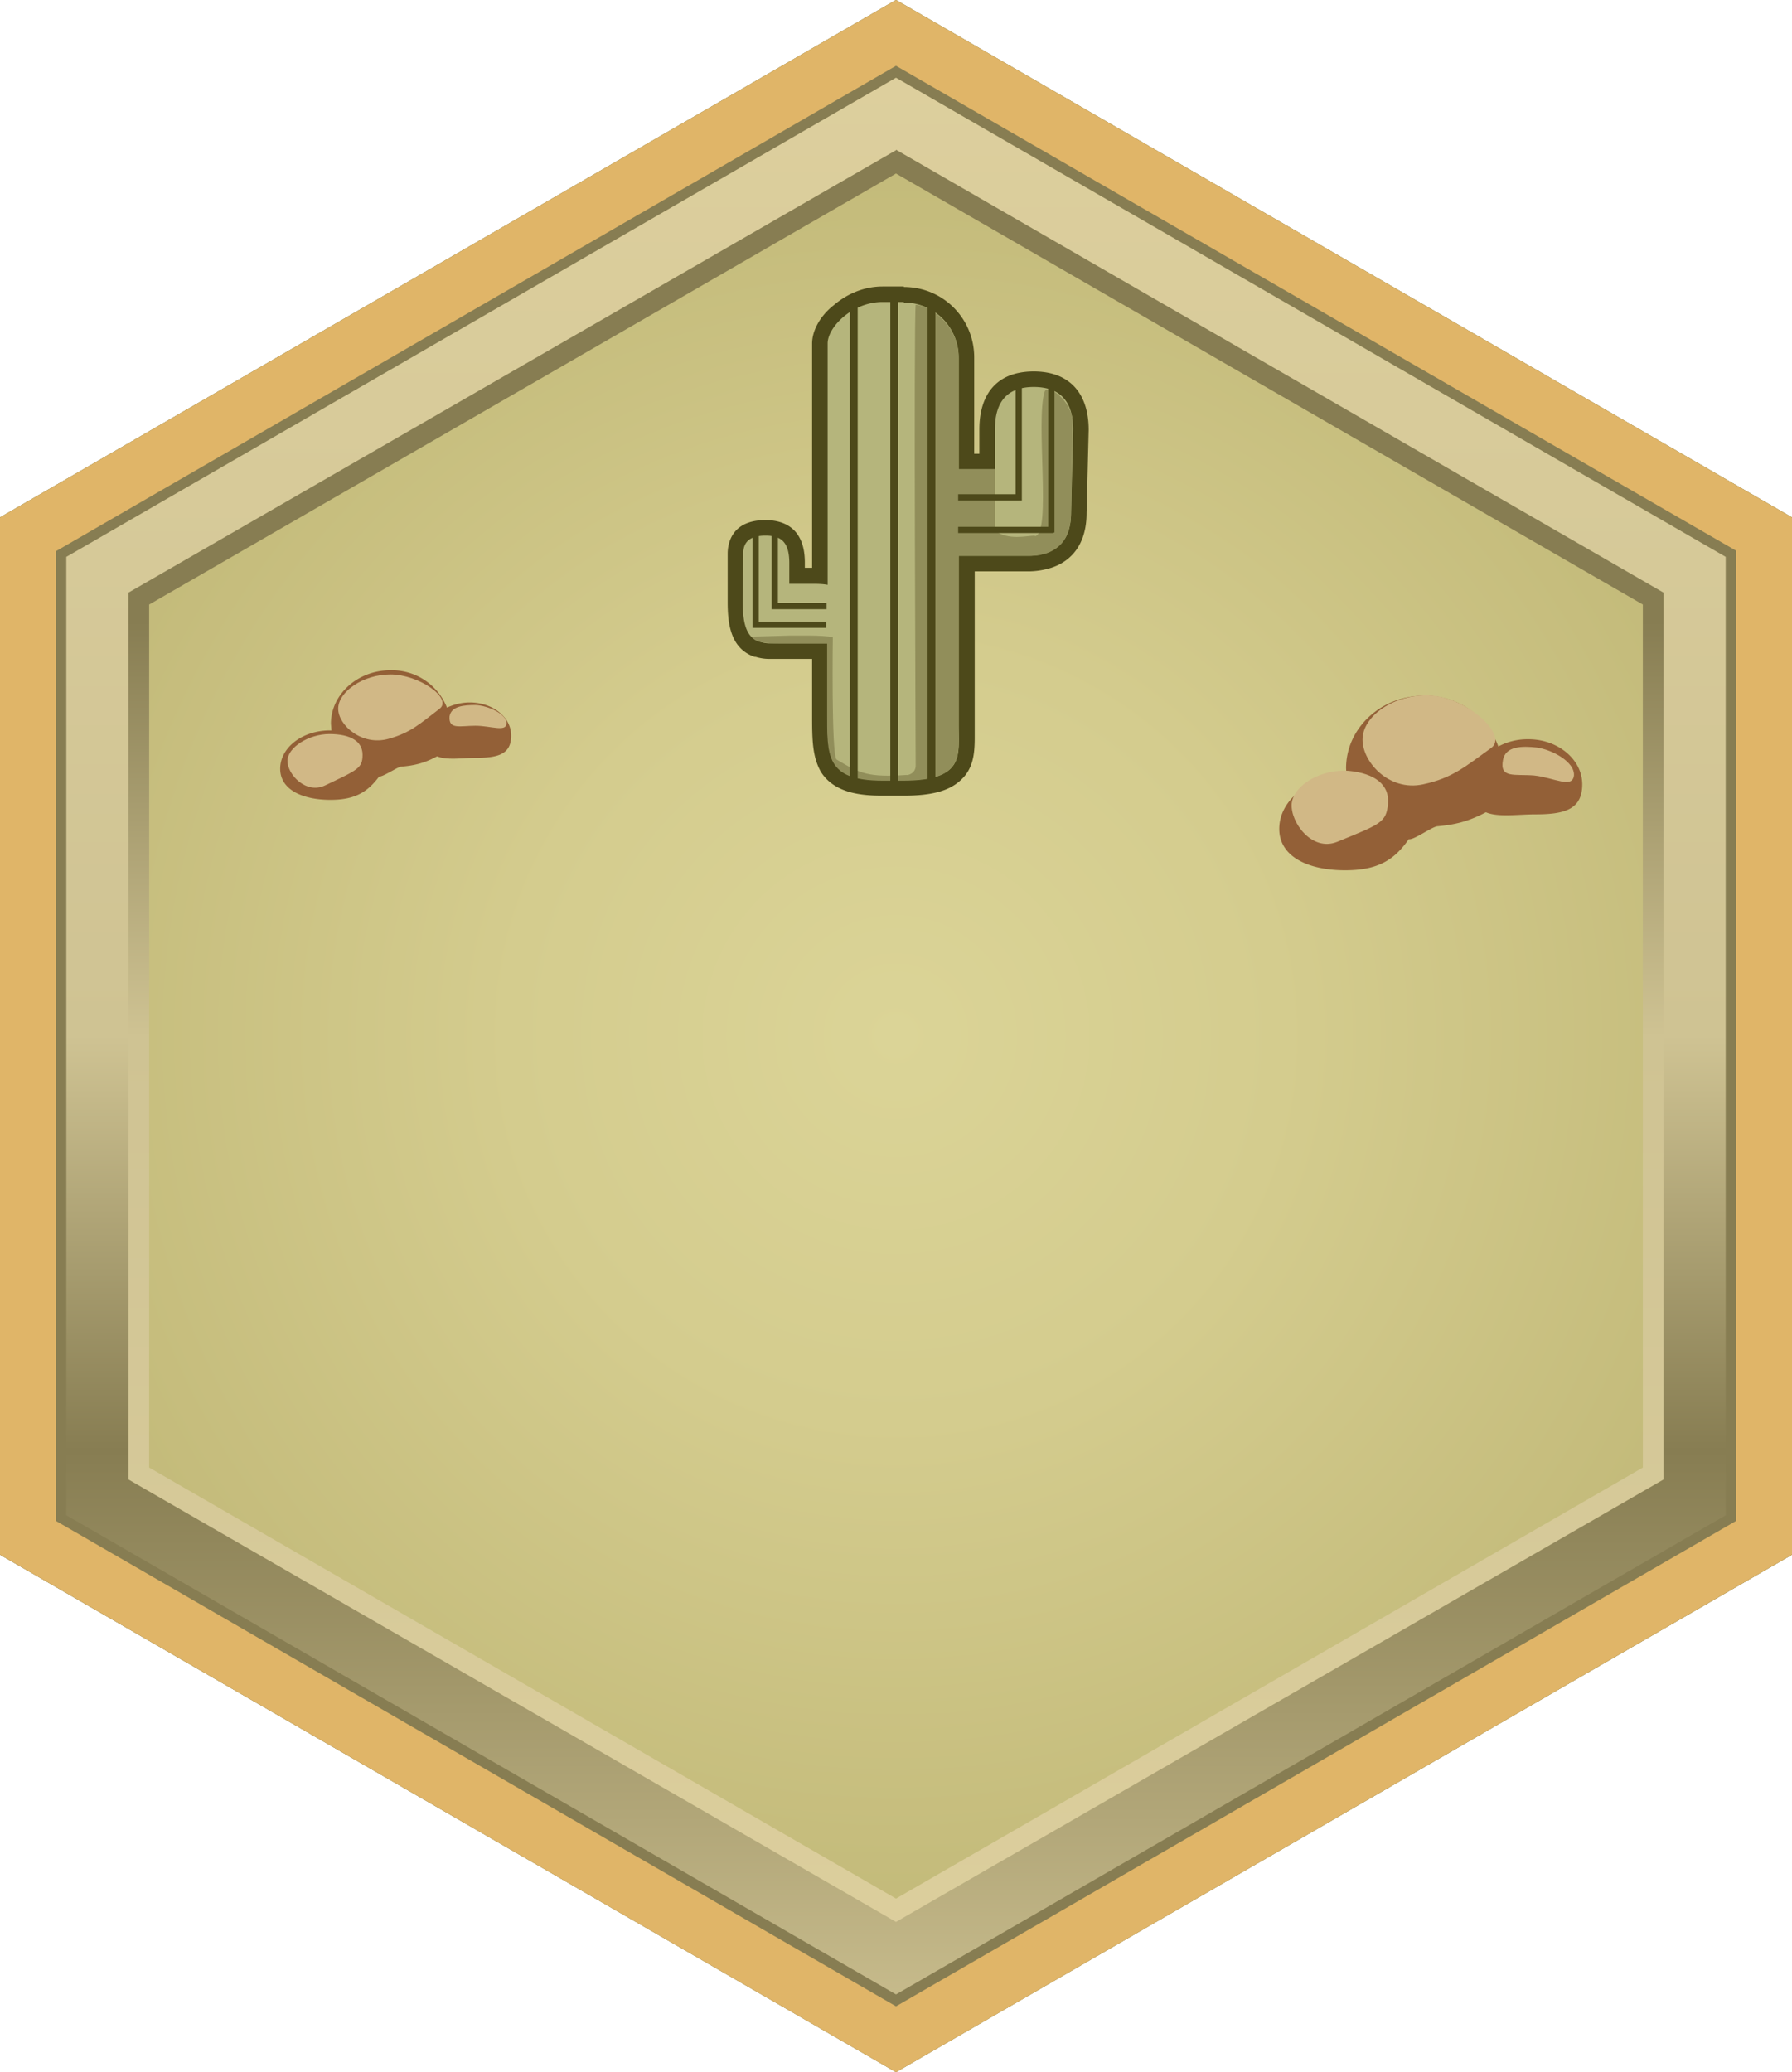 <svg xmlns="http://www.w3.org/2000/svg" width="346" height="400"><style>.st22{fill:#4c4814}.st24{fill:#4d491a}.st51{display:none;fill:#d1b886}.st184{fill:#918e5a}.st196{fill:#936037}.st236{display:inline}.st250{fill:#d1b886}.st358{display:none}.st367{fill:#a5856a}</style><g id="Hexagons_OLD" class="st358"><g id="Desrt" class="st236"><radialGradient id="SVGID_1_" cx="173.2" cy="200" r="175.2" gradientUnits="userSpaceOnUse"><stop offset="0" stop-color="#d7d0a0"/><stop offset="1" stop-color="#b8ab5d"/></radialGradient><path fill="url(#SVGID_1_)" d="M11 293.6V106.4l162.2-93.7 162.2 93.7v187.2l-162.2 93.7z"/><path d="M173.2 25.4l151.2 87.3v174.6l-151.2 87.3L22 287.3V112.7l151.2-87.3m0-25.4L0 100v200l173.2 100 173.2-100V100L173.2 0z" fill="#d3b992"/><path d="M173.2 13.9l161.2 93v186.2l-161.2 93-161.2-93V106.9l161.2-93m0-13.9L0 100v200l173.2 100 173.2-100V100L173.2 0z" fill="#e6ab23"/><radialGradient id="SVGID_2_" cx="173.7" cy="203.9" r="173.8" gradientUnits="userSpaceOnUse"><stop offset=".2" stop-color="#d1c993"/><stop offset=".9" stop-color="#d1c993" stop-opacity=".1"/><stop offset="1" stop-color="#d1c993" stop-opacity="0"/></radialGradient><path class="st367" d="M91 223.6c-1.7 0-3.2.4-4.5 1.1a11.4 11.4 0 00-11-7.3c-6.2 0-11.4 4.7-11.4 10.4l.1 1.2H64c-5.3 0-9.6 3.4-9.6 7.5s4.4 5.9 9.7 5.9c4.7 0 7.2-1.3 9.4-4.5.7.2 3.5-1.8 4.3-1.8 2.3-.2 4.3-.6 7-2 1.8.8 4.8.3 7.3.3 4.4 0 6.9-.8 6.9-4.3s-3.6-6.5-8-6.5zM295.3 230.7a12 12 0 00-5.8 1.5 15 15 0 00-14.4-9.9c-8.3 0-15 6.3-15 14l.1 1.7h-.4c-7 0-12.6 4.5-12.6 10s5.8 8 12.7 8c6.1 0 9.4-1.7 12.3-6 1 .2 4.7-2.4 5.7-2.5 3-.2 5.6-.8 9.2-2.7 2.3 1.1 6.2.5 9.6.5 5.7 0 9-1.1 9-5.9s-4.6-8.7-10.4-8.7zM237.3 280a12 12 0 00-5.8 1.4 15 15 0 00-14.4-9.8c-8.3 0-15 6.3-15 14l.1 1.7h-.4c-7 0-12.6 4.5-12.6 10s5.8 8 12.7 8c6.1 0 9.4-1.8 12.3-6 1 .2 4.7-2.5 5.7-2.5 3-.3 5.6-.8 9.2-2.8 2.3 1.2 6.2.5 9.6.5 5.7 0 9-1 9-5.8s-4.6-8.7-10.4-8.7z"/><g><path class="st250" d="M63.8 229.7c-4 0-8.1 2.6-8.1 5.2 0 2.7 3.6 6.5 7.3 4.8 6.3-3 7.2-3.3 7.2-6s-2.3-4-6.4-4z"/><path class="st250" d="M75.6 218.2c-5.4 0-10.1 3.4-10.1 6.6s4.6 7.4 9.8 5.9c4.3-1.3 6.1-3 9.8-5.9 2.5-2-4-6.6-9.5-6.6zM92 224.2c-2.2-.1-4.7.1-5 2.1-.2 2.6 2 1.8 5 1.8s6 1.4 6-.5-3.6-3.3-6-3.4zM260.6 236.9c-5.2-.5-10.6 2.7-11 6.3-.3 3.6 4 9.3 8.8 7.3 8.3-3.3 9.5-3.7 9.8-7.3.3-3.6-2.5-5.9-7.6-6.3z"/><path class="st250" d="M276.9 222.3c-6.9-.6-13.2 3.6-13.6 8-.4 4.5 5 10.7 11.7 9.2 5.6-1.3 8.1-3.4 13.1-7 3.4-2.4-4.3-9.6-11.2-10.2zM297 232.4c-3-.4-6.1-.3-6.6 2.4-.7 3.6 2.2 2.7 6 3 3.8.4 7.4 2.6 7.7 0s-4.2-5-7.2-5.4zM202.5 287c-5.1-.4-10.5 2.7-10.8 6.3-.3 3.6 3.9 9.4 8.7 7.3 8.3-3.4 9.5-3.7 9.8-7.4.3-3.6-2.5-5.8-7.7-6.2zM218.8 272.3c-6.9-.5-13.2 3.6-13.6 8.1-.3 4.4 5 10.6 11.8 9 5.6-1.2 8-3.4 13-7 3.5-2.4-4.3-9.5-11.2-10zM238.9 282.3c-2.9-.4-6-.3-6.5 2.4-.7 3.6 2.2 2.7 6 3 3.8.3 7.4 2.5 7.7 0s-4.2-5-7.2-5.4z"/></g><g><path d="M170.6 152.1c-5.6 0-8.9-1.2-10.6-4-1.6-2.5-1.5-5.8-1.5-10.1v-12.3h-9.8c-.7 0-1.5-.1-2.2-.3-3.9-1.3-4.4-5.4-4.4-9.2l.1-9.3c0-2.3 1-5 5.8-5 4.2 0 6.2 2.2 6.2 6.8v2.4h4.3V66.4c0-4.1 5.7-9.4 12-9.4h4.2c6.7 0 12.2 5.4 12.2 12.1v20.1h3.9v-6.2c0-6.3 3.2-9.7 9-9.7s9.1 3.4 9.1 9.7l-.4 16.1c0 6.3-3.5 8.6-6.4 9.4h-.2c-1 .3-2 .4-3.2.4h-11.8v32.6c0 3 0 5.9-2 8-1.9 1.9-5.1 2.7-10.2 2.7h-4.1z" fill="#b5b47c"/><path class="st22" d="M174.7 58.4c5.9 0 10.7 4.8 10.7 10.6v21.6h6.9v-7.7c0-5.5 2.5-8.2 7.5-8.2s7.6 2.7 7.6 8.2l-.4 16c0 4.4-1.7 7-5.3 8h-.1c-1 .3-1.9.4-2.9.4h-13.3V140c0 5.9 1 10.6-10.7 10.6h-4.1c-11 0-10.6-4.7-10.6-13.3v-13.1h-11.3a6 6 0 01-1.7-.3h-.1c-2.2-.7-3.3-2.7-3.3-7.7l.1-9.3c0-2.3 1.3-3.5 4.3-3.5s4.6 1.2 4.6 5.3v4h4c1.3 0 2.4 0 3.4.2V66.3c0-3.1 4.7-8 10.6-8h4.1m0-3h-4.1c-3.4 0-6.7 1.3-9.4 3.6-2.7 2.1-4.2 5-4.2 7.4v43.3h-1.4v-1c0-6.7-4.1-8.2-7.6-8.2-6.6 0-7.3 4.6-7.3 6.5v9.3c0 4.1.5 9 5.2 10.6h.2a9 9 0 002.6.4h8.3V138c0 4.5 0 8 1.7 11 2.6 4.1 7.7 4.6 11.9 4.6h4.1c5.6 0 9-1 11.2-3.2 2.6-2.5 2.5-6 2.5-9V110.3h10.3a14.8 14.8 0 003.8-.5c2.8-.7 7.5-3.1 7.5-10.8l.4-16c0-7.2-3.8-11.3-10.6-11.3s-10.5 4-10.5 11.2v4.7h-1V69c0-7.5-6-13.6-13.6-13.6z"/></g><g><path class="st184" d="M200 103.4c-1.4 0-5.2 1-7.7-1V90.6h-7V69c0-6-5.2-9.9-8.3-10.2-.4 3.2 0 87.4 0 89 0 1.5-1.5 1.9-1.8 1.8-7.4.5-9-.3-13.4-3-1-1.3-.7-23.6-.7-23.6-1-.2-3.2-.3-4.5-.3h-4l-7 .2c0 1.4 4.4 1.3 6 1.3h8.3v13.2c0 8.5-.3 13.3 10.7 13.3h4.1c11.7 0 10.6-4.8 10.6-10.7v-32.7h13.4c1 0 2 0 2.8-.3h.2c3.5-1 5.3-3.7 5.3-8l.4-17.4c-.1-4.3-5-7.6-5.5-6-1.8 5.7 1.4 27.7-1.9 27.9z"/></g><g><path class="st22" d="M146.7 102.8h-1.2v18.4h14.2V120h-13z"/><path class="st22" d="M150.4 116.4v-13.8h-1.2v15h10.6v-1.2zM196.3 73.8h1.2v22.8h-1.2zM202.6 74.4h1.2v28.4h-1.2z"/><path class="st22" d="M185.2 101.7h18.4v1.2h-18.4zM185.2 95.4h11.7v1.2h-11.7z"/><g><path class="st22" d="M172.1 56.9h1.5v95.8h-1.5zM164.3 56.9h1.5v95.8h-1.5zM179.3 56.9h1.5v95.8h-1.5z"/></g></g></g></g><g id="Hexagons"><g id="Desert"><radialGradient id="SVGID_3_" cx="173" cy="200" r="187.1" gradientUnits="userSpaceOnUse"><stop offset="0" stop-color="#dbd497"/><stop offset=".4" stop-color="#d4cc8e"/><stop offset="1" stop-color="#c0b776"/><stop offset="1" stop-color="#bfb675"/></radialGradient><path fill="url(#SVGID_3_)" d="M-.2 100v200L173 400l173.2-100V100L173 0z"/><linearGradient id="SVGID_4_" gradientUnits="userSpaceOnUse" x1="173" y1="400" x2="173" y2="0"><stop offset="0" stop-color="#ded09e"/><stop offset=".2" stop-color="#d8cb9a"/><stop offset=".5" stop-color="#cfc393"/><stop offset=".7" stop-color="#877d52"/></linearGradient><path d="M173 33.5l144.2 83.2v166.6L173 366.5 28.8 283.3V116.7L173 33.5M173 0L-.2 100v200L173 400l173.2-100V100L173 0z" fill="url(#SVGID_4_)"/><linearGradient id="SVGID_5_" gradientUnits="userSpaceOnUse" x1="173" y1="0" x2="173" y2="400"><stop offset="0" stop-color="#ded09e"/><stop offset=".2" stop-color="#d8cb9a"/><stop offset=".5" stop-color="#cfc393"/><stop offset=".7" stop-color="#877d52"/><stop offset="1" stop-color="#cfc393"/></linearGradient><path d="M173 28.9l148.2 85.5v171.2L173 371 24.8 285.6V114.4L173 29M173 0L-.2 100v200L173 400l173.2-100V100L173 0z" fill="url(#SVGID_5_)"/><path d="M173 15l160.2 92.5v185L173 385 12.8 292.5v-185L173 15m0-15L-.2 100v200L173 400l173.2-100V100L173 0z" fill="#877d52"/><path d="M173 12.7l162.2 93.6v187.3L173 387.3 10.8 293.6V106.4L173 12.7M173 0L-.2 100v200L173 400l173.2-100V100L173 0z" fill="#e0b568"/><g><path class="st196" d="M90.7 135.6c-1.6 0-3.1.4-4.4 1a11.4 11.4 0 00-11-7.2c-6.2 0-11.4 4.6-11.4 10.3l.1 1.3h-.3c-5.3 0-9.6 3.3-9.6 7.4s4.4 6 9.7 6c4.6 0 7.1-1.4 9.4-4.5.7.1 3.5-1.8 4.2-1.9 2.4-.2 4.4-.6 7-2 1.9.8 4.9.3 7.4.3 4.4 0 6.9-.7 6.9-4.3s-3.6-6.4-8-6.4zM295 142.7a12 12 0 00-5.7 1.4 15 15 0 00-14.4-9.8c-8.3 0-15 6.3-15 14l.1 1.7h-.4c-7 0-12.6 4.5-12.6 10s5.8 8 12.7 8c6.1 0 9.4-1.8 12.3-6 1 .2 4.6-2.5 5.6-2.5 3.1-.3 5.7-.8 9.3-2.7 2.3 1 6.2.4 9.6.4 5.7 0 9-1 9-5.8s-4.7-8.7-10.4-8.7z"/></g><g><path class="st250" d="M63.6 141.7c-4 0-8.1 2.6-8.1 5.2s3.6 6.5 7.3 4.7c6.3-3 7.2-3.3 7.2-5.9s-2.3-4-6.4-4zM75.4 130.2c-5.4 0-10.1 3.4-10.1 6.6 0 3.2 4.6 7.3 9.8 5.8 4.3-1.2 6.1-3 9.8-5.8 2.5-2-4-6.6-9.5-6.6zM91.8 136.1c-2.2 0-4.7.2-5 2.2-.2 2.6 2 1.8 5 1.8s6 1.3 6-.5-3.6-3.4-6-3.5zM260.4 148.8c-5.2-.4-10.6 2.7-11 6.3-.3 3.6 3.9 9.4 8.8 7.4 8.3-3.4 9.5-3.7 9.8-7.4.3-3.6-2.5-5.8-7.6-6.3z"/><path class="st250" d="M276.7 134.3c-6.9-.6-13.2 3.5-13.6 8s5 10.6 11.7 9.1c5.6-1.2 8.1-3.4 13.1-7 3.4-2.4-4.4-9.5-11.2-10.1zM296.7 144.3c-2.8-.3-6-.3-6.5 2.4-.7 3.6 2.2 2.7 6 3 3.8.4 7.4 2.6 7.7 0 .2-2.6-4.2-5-7.2-5.4z"/><path class="st51" d="M202.3 199c-5.1-.5-10.5 2.7-10.8 6.3-.3 3.6 3.9 9.3 8.7 7.3 8.3-3.4 9.5-3.8 9.8-7.4s-2.5-5.8-7.7-6.3zM218.6 184.3c-6.9-.6-13.2 3.6-13.6 8-.3 4.5 5 10.7 11.8 9.1 5.6-1.2 8-3.4 13-7 3.5-2.5-4.4-9.6-11.2-10.1zM238.7 194.2c-2.9-.3-6-.3-6.5 2.4-.7 3.6 2.2 2.8 6 3 3.8.4 7.4 2.6 7.6 0s-4.1-5-7.1-5.4z"/></g><g><path d="M170.4 152.1c-5.6 0-8.9-1.2-10.6-4-1.6-2.5-1.6-5.8-1.5-10.1v-12.3h-9.8c-.7 0-1.5-.1-2.2-.3-3.9-1.3-4.4-5.4-4.4-9.2l.1-9.3c0-2.3 1-5 5.8-5 4.2 0 6.1 2.2 6.1 6.8v2.4h4.4V66.4c0-4.1 5.7-9.4 12-9.4h4.2c6.7 0 12.1 5.4 12.1 12.1v20.1h4v-6.2c0-6.3 3.2-9.7 9-9.7s9.1 3.4 9.1 9.7l-.4 16.1c0 6.3-3.5 8.6-6.4 9.4h-.2c-1 .3-2 .4-3.2.4h-11.9v32.6c.1 3 .2 5.9-2 8-1.8 1.9-5 2.7-10 2.7h-4.2z" fill="#b5b57c"/><path class="st24" d="M174.5 58.4c5.9 0 10.6 4.8 10.6 10.6v21.6h7v-7.7c0-5.5 2.5-8.2 7.5-8.2s7.6 2.7 7.6 8.2l-.4 16c0 4.4-1.7 7-5.3 8h-.1c-1 .3-1.9.4-2.9.4h-13.4V140c0 5.9 1.2 10.6-10.6 10.6h-4.1c-11 0-10.6-4.7-10.6-13.3v-13.1h-11.3a6 6 0 01-1.7-.3h-.1c-2.2-.7-3.3-2.7-3.3-7.7l.1-9.3c0-2.3 1.3-3.5 4.3-3.5s4.6 1.2 4.6 5.3v4h4c1.3 0 2.4 0 3.4.2V66.3c0-3.1 4.7-8 10.6-8h4.1m0-3h-4.1c-3.4 0-6.7 1.3-9.4 3.6-2.7 2.1-4.2 5-4.2 7.4v43.3h-1.4v-1c0-6.7-4.1-8.2-7.6-8.2-6.6 0-7.3 4.6-7.3 6.5v9.3c0 4.1.5 9 5.2 10.6h.2a9 9 0 002.6.4h8.3V138c0 4.5 0 8 1.7 11 2.6 4.1 7.7 4.6 11.9 4.6h4.1c5.6 0 9-1 11.2-3.2 2.6-2.5 2.5-6 2.5-9V110.3h10.3a14.8 14.8 0 003.8-.5c2.8-.7 7.5-3.1 7.5-10.8l.4-16c0-7.2-3.8-11.3-10.6-11.3s-10.5 4-10.5 11.2v4.7h-1V69c0-7.5-6-13.6-13.6-13.6z"/></g><g><path class="st184" d="M199.8 103.4c-1.4 0-5.2 1-7.7-1V90.6h-7V69c0-6-5.2-9.9-8.3-10.2-.4 3.2 0 87.4 0 89 0 1.5-1.5 1.9-1.8 1.8-7.4.5-9-.3-13.5-3-1-1.3-.7-23.6-.7-23.6-.9-.2-3-.3-4.4-.3h-4l-7 .2c0 1.4 4.4 1.3 6 1.3h8.3v13.2c0 8.5-.3 13.3 10.7 13.3h4c11.8 0 10.7-4.8 10.7-10.7v-32.7h13.4c1 0 2 0 2.8-.3h.2c3.5-1 5.3-3.7 5.3-8l.3-17.4c0-4.3-4.9-7.6-5.4-6-1.8 5.7 1.4 27.7-1.9 27.9z"/></g><g><path class="st24" d="M146.5 102.8h-1.2v18.4h14.2V120h-13z"/><path class="st24" d="M150.2 116.4v-13.8H149v15h10.6v-1.2zM196.1 73.8h1.2v22.8h-1.2zM202.4 74.4h1.2v28.4h-1.2z"/><path class="st24" d="M185 101.7h18.4v1.2H185zM185 95.4h11.7v1.2H185z"/><g><path class="st24" d="M171.9 56.9h1.5v95.8h-1.5zM164.1 56.9h1.5v95.8h-1.5zM179.1 56.9h1.5v95.8h-1.5z"/></g></g></g></g></svg>